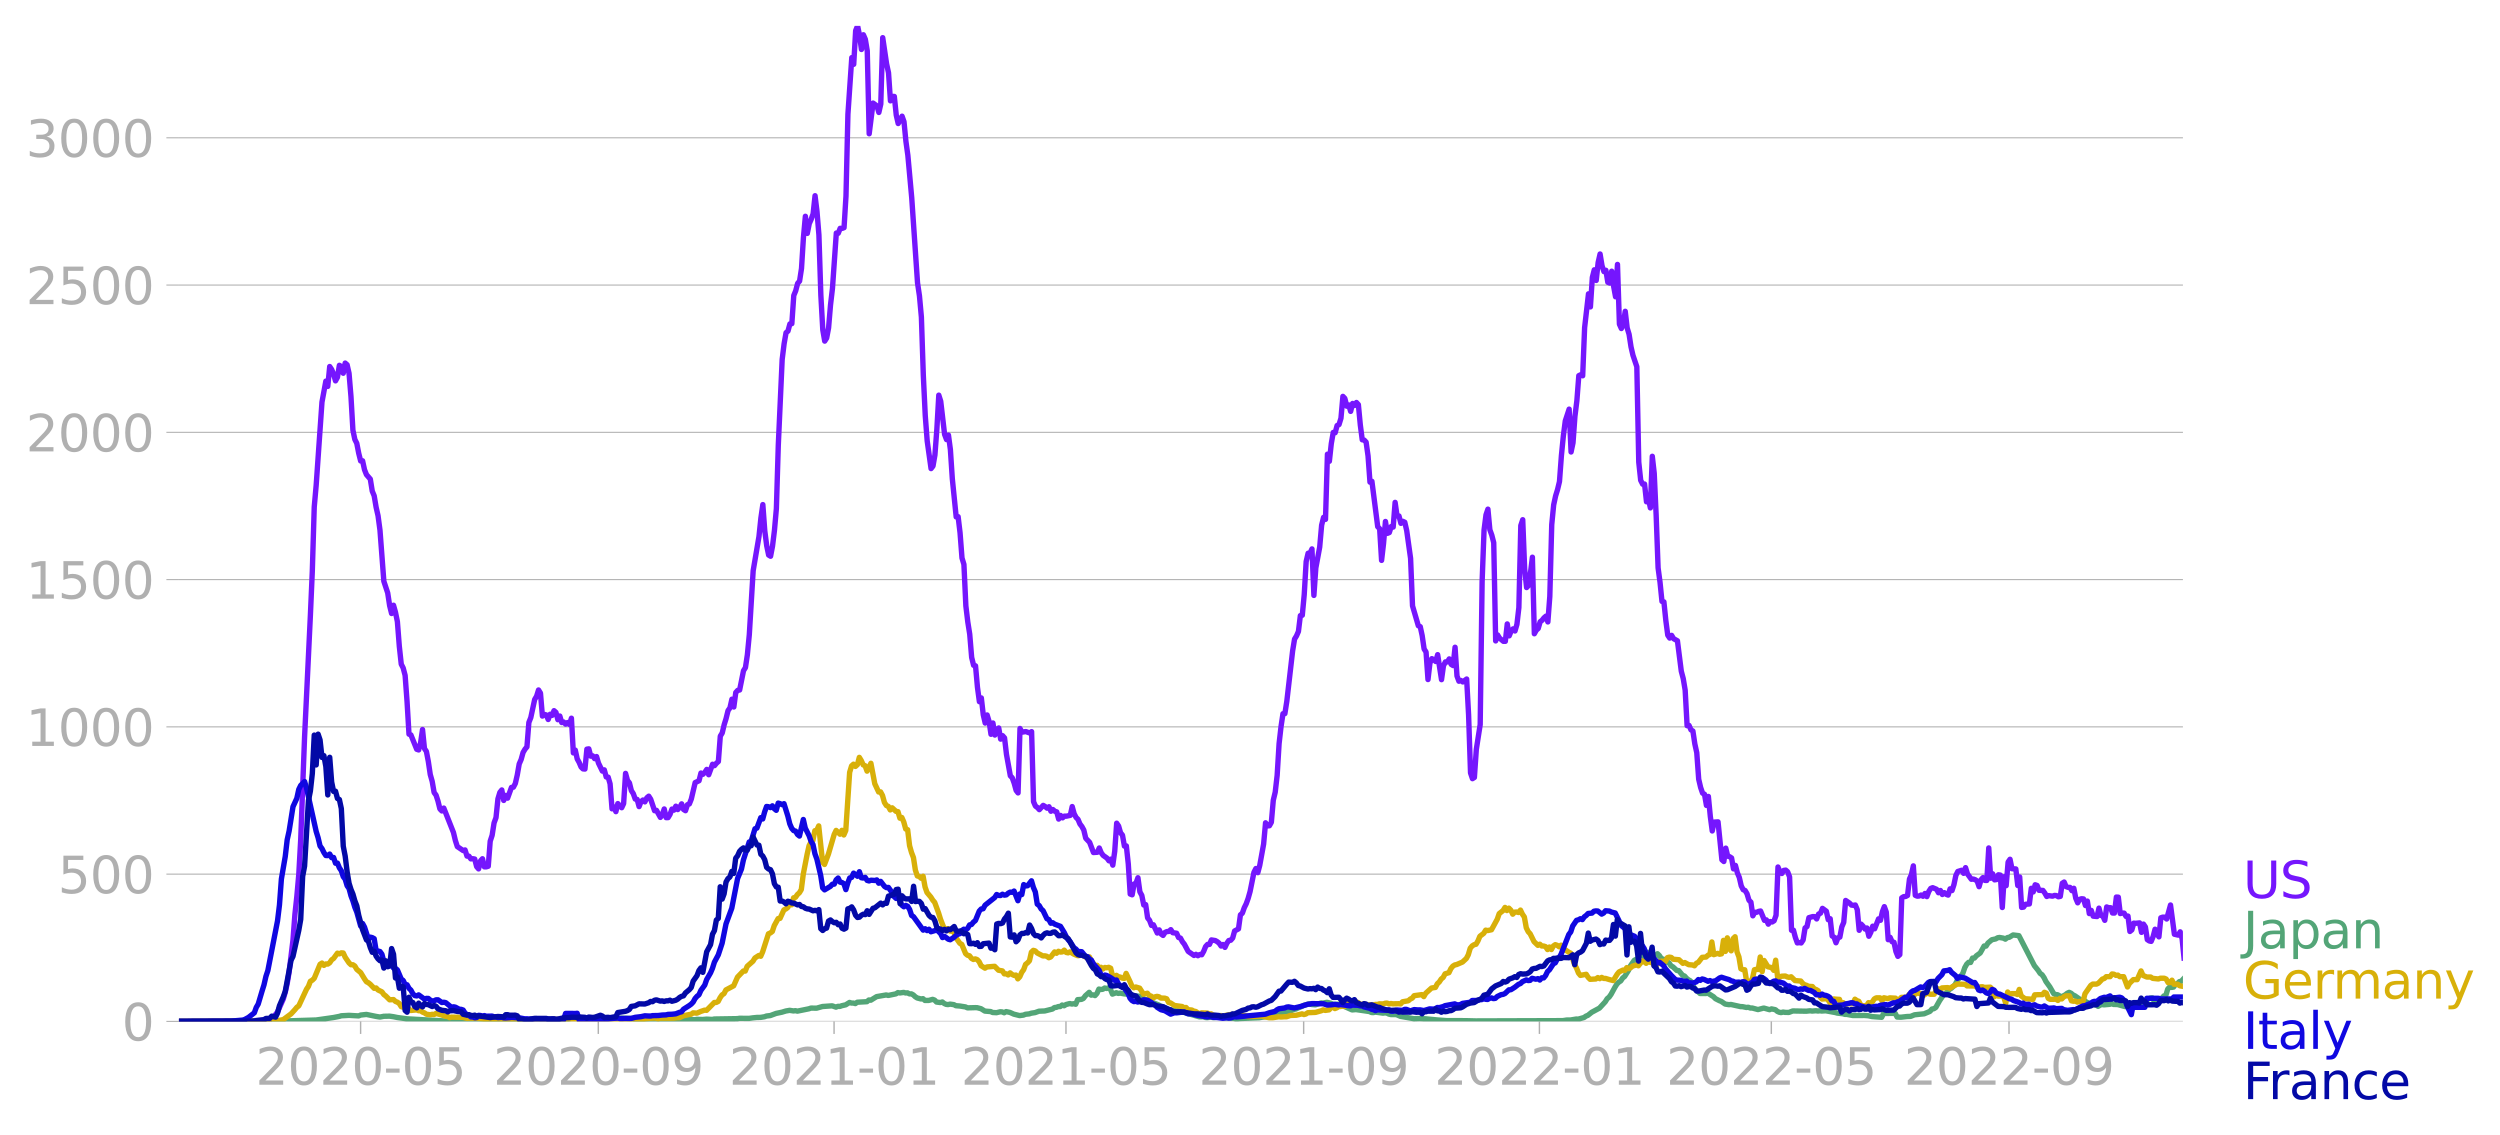 <svg xmlns="http://www.w3.org/2000/svg" xmlns:xlink="http://www.w3.org/1999/xlink" width="928.157" height="421.56" viewBox="0 0 696.117 316.17"><defs><style>*{stroke-linejoin:round;stroke-linecap:butt}</style></defs><g id="figure_1"><path id="patch_1" d="M0 316.17h696.117V0H0v316.17z" style="fill:none"/><g id="axes_1"><path id="patch_2" d="M49.83 284.4h558V7.2h-558v277.2z" style="fill:none"/><g id="matplotlib.axis_1"><g id="xtick_1"><g id="line2d_1"><defs><path id="mdbc98bc98e" d="M0 0v3.5" style="stroke:#b0b0b0;stroke-width:.4"/></defs><use xlink:href="#mdbc98bc98e" x="100.411" y="284.4" style="fill:#b0b0b0;stroke:#b0b0b0;stroke-width:.4"/></g><g id="text_1" style="fill:#b0b0b0" transform="matrix(.14 0 0 -.14 71.163 302.038)"><defs><path id="DejaVuSans-32" d="M1228 531h2203V0H469v531q359 372 979 998 621 627 780 809 303 340 423 576 121 236 121 464 0 372-261 606-261 235-680 235-297 0-627-103-329-103-704-313v638q381 153 712 231 332 78 607 78 725 0 1156-363 431-362 431-968 0-288-108-546-107-257-392-607-78-91-497-524-418-433-1181-1211z" transform="scale(.016)"/><path id="DejaVuSans-30" d="M2034 4250q-487 0-733-480-245-479-245-1442 0-959 245-1439 246-480 733-480 491 0 736 480 246 480 246 1439 0 963-246 1442-245 480-736 480zm0 500q785 0 1199-621 414-620 414-1801 0-1178-414-1799Q2819-91 2034-91q-784 0-1198 620-414 621-414 1799 0 1181 414 1801 414 621 1198 621z" transform="scale(.016)"/><path id="DejaVuSans-2d" d="M313 2009h1684v-512H313v512z" transform="scale(.016)"/><path id="DejaVuSans-35" d="M691 4666h2478v-532H1269V2991q137 47 274 70 138 23 276 23 781 0 1237-428 457-428 457-1159 0-753-469-1171Q2575-91 1722-91q-294 0-599 50Q819 9 494 109v635q281-153 581-228t634-75q541 0 856 284 316 284 316 772 0 487-316 771-315 285-856 285-253 0-505-56-251-56-513-175v2344z" transform="scale(.016)"/></defs><use xlink:href="#DejaVuSans-32"/><use xlink:href="#DejaVuSans-30" x="63.623"/><use xlink:href="#DejaVuSans-32" x="127.246"/><use xlink:href="#DejaVuSans-30" x="190.869"/><use xlink:href="#DejaVuSans-2d" x="254.492"/><use xlink:href="#DejaVuSans-30" x="290.576"/><use xlink:href="#DejaVuSans-35" x="354.199"/></g></g><g id="xtick_2"><use xlink:href="#mdbc98bc98e" id="line2d_2" x="166.596" y="284.4" style="fill:#b0b0b0;stroke:#b0b0b0;stroke-width:.4"/><g id="text_2" style="fill:#b0b0b0" transform="matrix(.14 0 0 -.14 137.348 302.038)"><defs><path id="DejaVuSans-39" d="M703 97v575q238-113 481-172 244-59 479-59 625 0 954 420 330 420 377 1277-181-269-460-413-278-144-615-144-700 0-1108 423-408 424-408 1159 0 718 425 1152 425 435 1131 435 810 0 1236-621 427-620 427-1801 0-1103-524-1761Q2575-91 1691-91q-238 0-482 47Q966 3 703 97zm1256 1978q425 0 673 290 249 291 249 798 0 503-249 795-248 292-673 292t-673-292q-248-292-248-795 0-507 248-798 248-290 673-290z" transform="scale(.016)"/></defs><use xlink:href="#DejaVuSans-32"/><use xlink:href="#DejaVuSans-30" x="63.623"/><use xlink:href="#DejaVuSans-32" x="127.246"/><use xlink:href="#DejaVuSans-30" x="190.869"/><use xlink:href="#DejaVuSans-2d" x="254.492"/><use xlink:href="#DejaVuSans-30" x="290.576"/><use xlink:href="#DejaVuSans-39" x="354.199"/></g></g><g id="xtick_3"><use xlink:href="#mdbc98bc98e" id="line2d_3" x="232.243" y="284.4" style="fill:#b0b0b0;stroke:#b0b0b0;stroke-width:.4"/><g id="text_3" style="fill:#b0b0b0" transform="matrix(.14 0 0 -.14 202.995 302.038)"><defs><path id="DejaVuSans-31" d="M794 531h1031v3560L703 3866v575l1116 225h631V531h1031V0H794v531z" transform="scale(.016)"/></defs><use xlink:href="#DejaVuSans-32"/><use xlink:href="#DejaVuSans-30" x="63.623"/><use xlink:href="#DejaVuSans-32" x="127.246"/><use xlink:href="#DejaVuSans-31" x="190.869"/><use xlink:href="#DejaVuSans-2d" x="254.492"/><use xlink:href="#DejaVuSans-30" x="290.576"/><use xlink:href="#DejaVuSans-31" x="354.199"/></g></g><g id="xtick_4"><use xlink:href="#mdbc98bc98e" id="line2d_4" x="296.814" y="284.4" style="fill:#b0b0b0;stroke:#b0b0b0;stroke-width:.4"/><g id="text_4" style="fill:#b0b0b0" transform="matrix(.14 0 0 -.14 267.566 302.038)"><use xlink:href="#DejaVuSans-32"/><use xlink:href="#DejaVuSans-30" x="63.623"/><use xlink:href="#DejaVuSans-32" x="127.246"/><use xlink:href="#DejaVuSans-31" x="190.869"/><use xlink:href="#DejaVuSans-2d" x="254.492"/><use xlink:href="#DejaVuSans-30" x="290.576"/><use xlink:href="#DejaVuSans-35" x="354.199"/></g></g><g id="xtick_5"><use xlink:href="#mdbc98bc98e" id="line2d_5" x="362.999" y="284.4" style="fill:#b0b0b0;stroke:#b0b0b0;stroke-width:.4"/><g id="text_5" style="fill:#b0b0b0" transform="matrix(.14 0 0 -.14 333.75 302.038)"><use xlink:href="#DejaVuSans-32"/><use xlink:href="#DejaVuSans-30" x="63.623"/><use xlink:href="#DejaVuSans-32" x="127.246"/><use xlink:href="#DejaVuSans-31" x="190.869"/><use xlink:href="#DejaVuSans-2d" x="254.492"/><use xlink:href="#DejaVuSans-30" x="290.576"/><use xlink:href="#DejaVuSans-39" x="354.199"/></g></g><g id="xtick_6"><use xlink:href="#mdbc98bc98e" id="line2d_6" x="428.646" y="284.4" style="fill:#b0b0b0;stroke:#b0b0b0;stroke-width:.4"/><g id="text_6" style="fill:#b0b0b0" transform="matrix(.14 0 0 -.14 399.398 302.038)"><use xlink:href="#DejaVuSans-32"/><use xlink:href="#DejaVuSans-30" x="63.623"/><use xlink:href="#DejaVuSans-32" x="127.246"/><use xlink:href="#DejaVuSans-32" x="190.869"/><use xlink:href="#DejaVuSans-2d" x="254.492"/><use xlink:href="#DejaVuSans-30" x="290.576"/><use xlink:href="#DejaVuSans-31" x="354.199"/></g></g><g id="xtick_7"><use xlink:href="#mdbc98bc98e" id="line2d_7" x="493.217" y="284.4" style="fill:#b0b0b0;stroke:#b0b0b0;stroke-width:.4"/><g id="text_7" style="fill:#b0b0b0" transform="matrix(.14 0 0 -.14 463.969 302.038)"><use xlink:href="#DejaVuSans-32"/><use xlink:href="#DejaVuSans-30" x="63.623"/><use xlink:href="#DejaVuSans-32" x="127.246"/><use xlink:href="#DejaVuSans-32" x="190.869"/><use xlink:href="#DejaVuSans-2d" x="254.492"/><use xlink:href="#DejaVuSans-30" x="290.576"/><use xlink:href="#DejaVuSans-35" x="354.199"/></g></g><g id="xtick_8"><use xlink:href="#mdbc98bc98e" id="line2d_8" x="559.402" y="284.4" style="fill:#b0b0b0;stroke:#b0b0b0;stroke-width:.4"/><g id="text_8" style="fill:#b0b0b0" transform="matrix(.14 0 0 -.14 530.154 302.038)"><use xlink:href="#DejaVuSans-32"/><use xlink:href="#DejaVuSans-30" x="63.623"/><use xlink:href="#DejaVuSans-32" x="127.246"/><use xlink:href="#DejaVuSans-32" x="190.869"/><use xlink:href="#DejaVuSans-2d" x="254.492"/><use xlink:href="#DejaVuSans-30" x="290.576"/><use xlink:href="#DejaVuSans-39" x="354.199"/></g></g></g><g id="matplotlib.axis_2"><g id="ytick_1"><path id="line2d_9" d="M49.83 284.4h558" clip-path="url(#p038738b870)" style="fill:none;stroke:#b0b0b0;stroke-width:.3;stroke-linecap:square"/><g id="line2d_10"><defs><path id="m6e5b802f93" d="M0 0h-3.5" style="stroke:#b0b0b0;stroke-width:.3"/></defs><use xlink:href="#m6e5b802f93" x="49.83" y="284.4" style="fill:#b0b0b0;stroke:#b0b0b0;stroke-width:.3"/></g><use xlink:href="#DejaVuSans-30" id="text_9" style="fill:#b0b0b0" transform="matrix(.14 0 0 -.14 33.922 289.719)"/></g><g id="ytick_2"><path id="line2d_11" d="M49.83 243.394h558" clip-path="url(#p038738b870)" style="fill:none;stroke:#b0b0b0;stroke-width:.3;stroke-linecap:square"/><use xlink:href="#m6e5b802f93" id="line2d_12" x="49.83" y="243.394" style="fill:#b0b0b0;stroke:#b0b0b0;stroke-width:.3"/><g id="text_10" style="fill:#b0b0b0" transform="matrix(.14 0 0 -.14 16.108 248.713)"><use xlink:href="#DejaVuSans-35"/><use xlink:href="#DejaVuSans-30" x="63.623"/><use xlink:href="#DejaVuSans-30" x="127.246"/></g></g><g id="ytick_3"><path id="line2d_13" d="M49.83 202.388h558" clip-path="url(#p038738b870)" style="fill:none;stroke:#b0b0b0;stroke-width:.3;stroke-linecap:square"/><use xlink:href="#m6e5b802f93" id="line2d_14" x="49.83" y="202.388" style="fill:#b0b0b0;stroke:#b0b0b0;stroke-width:.3"/><g id="text_11" style="fill:#b0b0b0" transform="matrix(.14 0 0 -.14 7.2 207.707)"><use xlink:href="#DejaVuSans-31"/><use xlink:href="#DejaVuSans-30" x="63.623"/><use xlink:href="#DejaVuSans-30" x="127.246"/><use xlink:href="#DejaVuSans-30" x="190.869"/></g></g><g id="ytick_4"><path id="line2d_15" d="M49.83 161.382h558" clip-path="url(#p038738b870)" style="fill:none;stroke:#b0b0b0;stroke-width:.3;stroke-linecap:square"/><use xlink:href="#m6e5b802f93" id="line2d_16" x="49.83" y="161.382" style="fill:#b0b0b0;stroke:#b0b0b0;stroke-width:.3"/><g id="text_12" style="fill:#b0b0b0" transform="matrix(.14 0 0 -.14 7.2 166.701)"><use xlink:href="#DejaVuSans-31"/><use xlink:href="#DejaVuSans-35" x="63.623"/><use xlink:href="#DejaVuSans-30" x="127.246"/><use xlink:href="#DejaVuSans-30" x="190.869"/></g></g><g id="ytick_5"><path id="line2d_17" d="M49.83 120.376h558" clip-path="url(#p038738b870)" style="fill:none;stroke:#b0b0b0;stroke-width:.3;stroke-linecap:square"/><use xlink:href="#m6e5b802f93" id="line2d_18" x="49.83" y="120.376" style="fill:#b0b0b0;stroke:#b0b0b0;stroke-width:.3"/><g id="text_13" style="fill:#b0b0b0" transform="matrix(.14 0 0 -.14 7.2 125.695)"><use xlink:href="#DejaVuSans-32"/><use xlink:href="#DejaVuSans-30" x="63.623"/><use xlink:href="#DejaVuSans-30" x="127.246"/><use xlink:href="#DejaVuSans-30" x="190.869"/></g></g><g id="ytick_6"><path id="line2d_19" d="M49.83 79.37h558" clip-path="url(#p038738b870)" style="fill:none;stroke:#b0b0b0;stroke-width:.3;stroke-linecap:square"/><use xlink:href="#m6e5b802f93" id="line2d_20" x="49.83" y="79.37" style="fill:#b0b0b0;stroke:#b0b0b0;stroke-width:.3"/><g id="text_14" style="fill:#b0b0b0" transform="matrix(.14 0 0 -.14 7.2 84.69)"><use xlink:href="#DejaVuSans-32"/><use xlink:href="#DejaVuSans-35" x="63.623"/><use xlink:href="#DejaVuSans-30" x="127.246"/><use xlink:href="#DejaVuSans-30" x="190.869"/></g></g><g id="ytick_7"><path id="line2d_21" d="M49.83 38.364h558" clip-path="url(#p038738b870)" style="fill:none;stroke:#b0b0b0;stroke-width:.3;stroke-linecap:square"/><use xlink:href="#m6e5b802f93" id="line2d_22" x="49.83" y="38.364" style="fill:#b0b0b0;stroke:#b0b0b0;stroke-width:.3"/><g id="text_15" style="fill:#b0b0b0" transform="matrix(.14 0 0 -.14 7.2 43.683)"><defs><path id="DejaVuSans-33" d="M2597 2516q453-97 707-404 255-306 255-756 0-690-475-1069Q2609-91 1734-91q-293 0-604 58T488 141v609q262-153 574-231 313-78 654-78 593 0 904 234t311 681q0 413-289 645-289 233-804 233h-544v519h569q465 0 712 186t247 536q0 359-255 551-254 193-729 193-260 0-557-57-297-56-653-174v562q360 100 674 150t592 50q719 0 1137-327 419-326 419-882 0-388-222-655t-631-370z" transform="scale(.016)"/></defs><use xlink:href="#DejaVuSans-33"/><use xlink:href="#DejaVuSans-30" x="63.623"/><use xlink:href="#DejaVuSans-30" x="127.246"/><use xlink:href="#DejaVuSans-30" x="190.869"/></g></g></g><path id="line2d_23" d="m49.83 284.4 18.833-.082 2.69-.152 1.077-.012 1.076-.117 1.614-.211 1.076-.668 1.077-1.37 1.614-3.633.538-1.874.538-2.414.538-3.198 1.076-8.916.538-7.147.539-5.002.538-6.093.538-9.794 1.076-28.54 1.614-33.754.538-12.372.538-17.89.538-6.034 1.615-23.163 1.076-5.834.538 1.464.538-5.53.538.809.538 1.288.538 1.887.538-.984.539-3.34.538.34.538 1.863.538-2.823.538.468.538 2.39.538 6.467.538 9.362.538 2.577.538 1.066.538 2.765.539 2.156.538-.047.538 2.484.538 1.37 1.076 1.242.538 3.351.538 1.3.538 3.187.538 2.367.538 4.03 1.077 14.212 1.076 3.257.538 3.538.538 2.18.538-2.297.538 1.921.538 2.637.538 6.877.538 4.967.539 1.067.538 2.062.538 7.287.538 9.08.538.21 1.614 3.996.538.187.538-1.956.538-3.726.539 5.296.538.796.538 2.8.538 3.632.538 1.91.538 3.105.538.726.538 1.664.538 2.19.538.551.538-.796 2.69 6.795.539 2.25.538 1.675 1.614 1.101.538-.164.539 1.71.538.024.538.75.538-.047.538.094.538 2.12.538.621.538-2.237.538-.586.538 2.25h.538l.539-.165.538-6.97.538-1.641.538-3.445.538-1.476.538-5.225.538-1.804.538-.68.538 2.917.538-1.394.538.762 1.077-2.988.538-.07.538-1.031.538-2.355.538-3.081.538-1.23.538-1.957.538-.914.538-.656.538-6.795.538-1.36 1.077-5.037.538-.914.538-1.734.538.867.538 6.397.538-.457.538.14.538 1.266.538-1.453.538.316.539-1.312.538.469.538 2.038.538-1.019.538 1.804.538-.14.538.597.538-.445.538.55.538-1.757.538 9.654.539-.773.538 2.449.538.972.538 1.277.538.527.538.047.538-5.541.538-.082.538 2.026.538-.082.538.774.539-.574.538 1.827 1.076 2.215.538-.34.538 1.98.538.047.538 1.863.538 6.959.538-.539.538 1.324.539-2.238 1.076 1.148.538-1.148.538-8.412.538 1.957.538.69.538 2.157.538.831.538 1.512.538.105.539 1.992.538-1.383.538-.445.538.516.538-1.125.538-.457.538.844 1.076 3.198.538-.094 1.077 1.957.538-.762.538-1.581.538 2.413.538-.011.538-.903.538-1.464.538.293.538-1.102.538.938.538-.61.539-.972.538 1.558.538.34.538-1.664.538-.222.538-1.36 1.076-4.58 1.076-.516.538-2.144.539.352.538-.54.538-.82.538 1.477 1.076-2.917.538.386.538-.668.538-.48.538-7.065.538-.89.539-2.296.538-1.734.538-2.191.538-.773.538-2.402.538 2.167.538-4.03.538-.598.538-.105 1.076-5.366.539-.867.538-3.585.538-5.589 1.076-17.808 1.614-9.501.538-5.167.538-3.738.538 7.276.539 4.17.538 2.602.538.328.538-2.789.538-4.381.538-6.08.538-17.75 1.076-23.784.538-4.358.538-3.093.539-.457.538-1.992.538-.082.538-7.838.538-1.312.538-2.062.538-.633.538-3.526.538-8.623.538-5.893.538 4.756.539-2.706.538-1.207.538-1.535.538-5.038.538 4.359.538 6.56.538 16.766.538 9.654.538 3.14.538-.843.538-2.847.539-6.386.538-4.592 1.076-15.419.538.059.538-1.37.538.023.538-.211.538-8.775.538-22.823 1.077-15.746.538 1.862.538-9.384.538-1.324.538 2.624.538 3.949.538-4.09.538 1.254.538 3.234.538 23.08 1.077-8.552 1.076.785.538 1.827.538-2.354.538-18.465 1.076 7.276.538 2.507.538 7.803.538-1.23.539.011.538 5.19.538 2.344.538-.89.538-1.149.538 1.523.538 5.495.538 3.878 1.076 11.798 1.615 23.701.538 3.644.538 5.893.538 16.262.538 11.177.538 7.041 1.076 7.71.538-.692.538-3.081.539-7.194.538-9.478.538 1.699 1.076 9.22.538 1.453.538-1.253.538 4.042.538 8.13 1.076 10.615.539-.07.538 4.499.538 7.006.538 1.78.538 11.553.538 4.475.538 3.41.538 6.467.538 2.19.538.153.538 5.975.539 4.007.538-1.043.538 4.687.538 2.308.538-2.25.538 1.781.538 3.597.538-3.14.538 3.35.538-1.557.538-.41.539 3.104.538-.96.538.62.538 4.581 1.076 5.964.538.574.538 1.511.538 1.992.538.691.538-17.937.539 1.031 1.076-.176 1.076.399.538-.375.538 19.507.538 1.23.538.387.538.597 1.077-1.183.538.316.538.457.538-.398.538 1.253.538-.48.538.48.538.176.538 2.004.538-1.008.538.668.539-.48.538.011 1.076-.222.538-2.45.538 1.993.538 1.03.538.54.538 1.288.538.703.538.984.539 2.285 1.076 1.137 1.076 2.835 1.076-.07.538-1.184.538 1.312.538.738 1.077.762.538.75.538-.457.538 1.664.538-3.878.538-7.803.538.785.538 1.874.538.668.538 3.046.538-.047.539 4.98.538 8.423.538.211.538-2.999.538-.246.538-1.511.538 3.925.538.995.538 2.672.538-.106.538 3.702.539.668.538 1.418.538-.176 1.076 2.296.538-.867.538 1.149.538.386.538-.832.538-.246.538-.035.539-.492.538.844 1.076.152.538 1.183.538.176.538 1.008.538.68 1.076 2.014 1.615 1.125.538-.316.538.386.538-.328.538.059.538-.95.538-1.335.538-.597h.538l.538-1.242 1.077.176.538.304.538.434.538.785.538-.422.538.797.538-1.16.538-.75.538-.082.538-.61.538-1.968 1.077-.585.538-3.902.538-.468.538-1.535.538-1.09.538-1.5.538-1.91 1.076-5.342.538-1.054.539 1.148.538-2.039 1.076-5.916.538-5.928.538.867.538-.047.538-.961.538-6.14.538-2.249.538-4.674.539-8.846.538-4.721.538-3.597.538-.035.538-3.457 1.614-14 .538-3.292.538-.88.538-1.241.539-4.417.538-.105.538-5.753.538-9.197.538-2.308.538-.012.538-1.195.538 12.946.538-7.638 1.076-5.811.539-6.105.538-2.179.538.563.538-18.148.538 1.968.538-4.92.538-3.106.538.082.538-2.003.538-.281.538-1.758.539-6.08.538.562.538 2.168.538-.352.538 1.793.538-2.203.538.563.538-.832.538.597.538 5.647.538 4.136.539.082.538.574.538 3.831.538 7.311.538-.234 1.614 12.63.538.574.538 8.81.538-4.628.539-6.198.538 3.304.538-.222.538-1.687.538.164.538-6.878.538 3.785h.538l.538 2.05.538-.562.538.257.539 2.344 1.076 7.72.538 13.216 1.614 5.53.538.258.538 2.507.538 3.714.538.843.539 7.663.538-4.57.538-1.241.538.316.538.469.538-1.898 1.076 6.959.538-3.855.538-1.09.538.012.539-.843.538 1.523.538.328.538-5.096.538 8.002.538 1.452.538-.21.538.41 1.076-.809.538 9.97.539 16.168.538 1.606.538-.34.538-7.827 1.076-6.9.538-39.846.538-14.317.538-4.23.538-1.581.538 5.729.539 1.5.538 2.108.538 27.345.538-1.663.538.878 1.076.903h.538l.538-4.84.538 3.317.538-1.301.539-.644.538.585.538-1.85.538-4.652.538-22.858.538-1.617.538 13.767.538 5.12.538-.586.538-3.445.538-4.417.539 21.312.538-.973.538-.492.538-1.863.538-.421.538-.68.538-.469.538 1.606.538-7.089.538-19.999.538-5.506.539-2.496.538-1.757.538-2.238.538-7.24.538-5.448.538-4.195 1.076-3.28.538 11.927.538-2.554.538-7.393.539-4.347.538-6.96.538-.257.538.293.538-13.403 1.076-9.408.538 3.632.538-8.213.538-2.109.538 2.953.539-5.003.538-2.355.538 3.269.538 1.628.538-.363.538 3.34.538.222.538-3.304.538 4.17.538 2.953.538-9.01.539 16.637.538 1.207.538-1.359.538-3.433.538 4.616.538 1.793.538 3.503.538 2.331 1.076 3.187.538 26.549.539 5.084.538 1.066.538-.035.538 4.944.538-.89.538 2.59.538-14.365.538 4.745.538 11.716.538 14.61.538 4.019.539 5.307.538.129.538 5.202.538 4.089.538.796.538-.75.538.914 1.076.598 1.076 8.47.539 2.05.538 3.223.538 9.888.538-.07.538 1.23.538.328.538 3.597.538 2.437.538 7.393.538 2.296.538 1.57.539.316.538 3.105.538-2.496.538 5.53.538 4.077.538-2.46 1.076-.07 1.076 10.556.538.48.539-3.714.538 2.226.538.153.538.351.538 3.035.538-.961.538 2.074.538 1.277.538 2.343.538 1.066.538.223.539.913.538 1.805.538.527.538 3.808.538-.985h.538l.538-.246.538-.105 1.076 2.6.538-.128.539 1.183.538-.714.538.105.538-.34.538-1.511.538-13.45.538 1.312.538.492.538-.855.538-.082.538.469.539 1.43.538 14.855.538-.024.538 2.04.538 1.499.538-.082.538.093.538-.82.538-3.362.538-.387.538-2.472 1.077-.304.538.023.538.633.538-1.36.538-.245.538-1.336 1.076.785.538 2.378.538-.281.539 4.804.538.34.538 1.546.538-1.37.538-.2.538-2.835.538-1.266.538-6.104 1.076.738.538.551.538.059.539-.082.538 1.3.538 5.74.538-1.71.538.563.538.796.538-.292.538 2.296.538-1.078.538-1.722.538.726 1.077-2.753.538.387.538-2.39.538-1.406.538 1.5.538 7.697.538-.657.538 1.219.538.164.538 2.577.539 1.336.538-.48.538-15.805.538-.34.538-.047.538-.28.538-4.582.538-1.218.538-2.437.538 8.19.538.245.539-.047.538-.27.538.34.538-.773.538.867.538-1.44.538-.832.538-.211 1.076.445.538.96.539-.62.538 1.113.538-.516.538.469.538.21.538-1.733.538.468.538-1.652.538-2.577.538-1.078 1.077-.34.538.855.538-1.581.538 1.757 1.076 1.476.538-.058.538.187.538.364.538 1.57.538-1.91.539-.61.538.774.538.011.538-9.044.538 8.435.538-1.242.538 1.687.538-.082.538-1.323.538.082.538 9.02.539-8.575.538 2.495.538-6.572.538-.774.538 2.625 1.076.07.538 4.604.538-2.366.538 8.47.538-.082.539-.785 1.076-.093.538-4.359.538 1.008.538-1.992.538.2.538 1.347 1.076.023.538.738.539.95.538-.235 1.076.152.538-.21.538.046.538.328.538-.105.538-3.644.538-.351.538 1.277.539.199.538.023.538.902.538-.656.538 2.777.538 1.265.538-.96.538-.176.538.059.538 1.827.538-1.23.539 3.48.538-.89.538 1.604 1.076.106.538-2.332.538 2.027.538.152.538 1.207.538-3.725.538.222.539-.012.538 1.477.538.011.538-4.452.538.035.538 4.558.538-.14.538.023.538.914.538-.094.538 4.288.539-.445.538-1.875.538.047 1.076-.117.538 2.636.538-2.296.538.785.538 3.538.538.363.538.117.539-1.324.538-2.05.538 1.289.538.832.538-5.308.538-.187.538.012.538.515 1.076-3.901 1.077 8.142 1.076.246.538-.914.538 1.922.538 5.377h0" clip-path="url(#p038738b870)" style="fill:none;stroke:#7516fd;stroke-width:1.5;stroke-linecap:square"/><path id="line2d_24" d="m49.83 284.4 23.138-.094 2.69-.14 2.69.07 2.153.012 7.533-.235 3.229-.457 1.614-.234 1.615-.316.538-.164 2.152-.117 2.69.152.539-.234 1.614-.176 2.69.55 1.076.176 1.077-.21 1.614-.036 1.076.153 1.076.222 2.69.363 10.224.574 2.69-.035.539-.175 2.152.035 1.077-.047.538.222 2.152.036 3.229.058 2.69-.023 9.147-.082 1.615-.059 1.076.035 3.767-.246 2.69-.082 2.152-.363 1.077-.105 1.076-.059 2.69.082 2.69-.187 2.153.093 1.076.106 1.614-.047.539.094 1.076-.024 2.152.094.538-.012 1.076.129 1.077.094.538.082h1.076l2.152-.047 2.69-.012 1.077.082 4.843.14 1.076-.14 1.614.012.538.023.538-.093 1.615.035 1.076-.094 1.614.082.538-.117 6.457-.106.538-.093 2.69.023 1.077-.152 1.076-.106 1.076-.023 1.076-.176.539-.199 1.076-.129 1.614-.597 1.614-.34 1.076-.328 1.077-.188 1.076.164.538-.07.538.129 3.229-.656.538-.188 1.614.012 1.614-.457 2.69-.187 1.077.363.538-.234.538.035.538-.2 1.076-.245 1.076-.668.539.176h.538l.538.14.538-.375 2.69-.152.538-.469.538.059 1.615-.996 2.69-.469.538.141 2.153-.445.538-.352.538.106 1.076-.153.538.153.538-.035.538.292.538-.011.538.304.539.504.538.34 1.076.281.538-.082.538.492 1.076-.012 1.076-.292.538.199.539.55 1.076.141.538-.164.538.433.538.235.538.058.538-.129 1.076.153.538.293 1.077.082 1.614.257.538.258 2.152-.058.538.011 1.077.281 1.076.668 1.614.13.538.257 1.076.059 1.077-.258.538.047.538.234.538-.328 1.076.234 1.076.48 1.614.399 1.077-.14.538-.223 1.076-.117.538-.188 1.076-.164 1.076-.387 1.615-.07 1.076-.27 1.076-.269.538-.41.538-.058.538-.211.538-.012.538-.422.539.2.538-.34 1.076-.282.538.153.538-.106.538.153.538-1.277 1.076-.082.538-.258.539-.738 1.076-.961.538.785.538-.094.538.211.538-.597.538-1.207.538.105.538-.047.538-.363.539.13.538-.177.538.434.538 1.312 1.076-.387.538.2.538-.094 1.076.21 1.615.165.538.105.538.317 1.614.07.538.199.538.469.538.27 1.077.315.538.176.538.375 1.614.644.538.317.538.14 1.614.809.539.058.538.2.538-.012.538.117.538-.035 5.919 1.71 1.076-.023.538.187.538.047 1.076-.129.538.118 2.153-.164h.538l.538.187 2.69.21.539.13 1.076-.106 5.38-.222 2.691-.469.538-.012.538-.175.538-.328 3.229-.703.538.058 1.076-.457.538-.246.538-.093.538-.293 1.077-.422.538-.305 1.614-.445.538.21 1.076.095 1.615-.528.538.047 1.076-.222 1.076.257.538.293.538.047 1.076-.082.538.305.539.094 2.69 1.206 1.076-.093 3.767.55.538.258.538.035.538-.14 2.152.292.539-.082.538.07.538.27.538.129h1.076l.538.035 1.076.469 1.615.281 2.152.375 1.614-.059 1.614.082 3.229.317 2.69.199 1.615-.012 3.766.024 2.69.07 24.215-.082 1.076-.164 1.076-.012 1.615-.27.538.024 1.614-.445.538-.387.538-.222 1.076-.856 2.153-1.16 1.614-1.757.538-.867.538-.445.538-.762 1.076-1.98.538-.867.539-.55.538-.34.538-.808.538-.422 1.076-1.699.538-1.254 1.076-1.558 1.076-.539.539-1.007.538-.188.538.762.538-.797.538-.445.538.176.538-.293.538.984.538.129.538-.61.538.516.539.843.538.141.538.914.538-.129.538.258.538.82.538.293 1.076.996.538.047 1.077 1.3.538.2.538.62.538.434.538.28.538.68.538 1.371 1.614 1.488 1.615.012.538-.13 1.614 1.02.538.54 1.076.55.538.21 1.077.739 1.076.175.538-.058 2.69.597.538.012 1.077.223.538-.059.538.211h.538l1.614.434 1.614-.422 1.615.457.538-.223 1.076.223.538.468.538.246.538.094.538-.152.538.093 1.077.012 1.076-.41 3.766.07 1.077-.117.538.082 1.076-.093.538.082.538-.07.538.07 1.076-.07 2.69.491.539.153 1.614.187.538.176h.538l1.615.304h1.076l1.076.012 1.076-.023 1.076.082 1.076.234 2.69.2.539-1.067 3.228-.035.539 1.031 1.076.047 1.614-.188 1.076-.046 1.076-.434 1.615-.176 1.076-.105 1.614-.68.538-.644.538-.094.538-.34 1.077-1.91 1.076-1.593.538-.304 1.076-1.207.538-.328 1.076-1.02.538-1.077.538-.598 1.077-1.476.538-1.582.538-.96.538-.528.538.047.538-1.218.538-.012.538-.632 1.076-.785 1.077-1.934.538.024.538-.855 1.076-.914 1.076-.235.538-.316.538-.082 1.077.188.538.28.538-.433.538-.082 1.076-.656 1.614.2 4.305 8.341 1.076 1.347.538.82.538.375.538.797.539 1.09 1.076 1.488 1.076 1.874.538.27.538.035 1.076.609 1.076-.574.539-.434.538-.257.538.246.538.468.538.258 1.614 1.125.538.164.538.035.538.445 1.077.387 1.614.422.538.351.538-.34.538-.164.538.082 1.615-.14.538-.176.538.21 1.076.013 1.614.445.538.14.538-.164 1.615-.105.538-.164.538-.047 1.614-.75 1.076-.62 1.076-.516.539-.07.538.937.538-.164.538-.469 1.076-.2.538-.643.538-.106.538-1.804.538-.574.538.117.539-.094.538-.738.538-.234.538-.54.538-.105.538-.585h0" clip-path="url(#p038738b870)" style="fill:none;stroke:#53a577;stroke-width:1.5;stroke-linecap:square"/><path id="line2d_25" d="m49.83 284.4 24.752-.094 1.076-.023 1.615-.059 1.614-.328 2.152-1.581 1.076-1.172.539-.656.538-.41 2.152-4.628.538-.808.538-1.406.538-.305.538-.527 1.615-3.89.538-.351.538.644.538-.398.538.035.538-.363.538-.809.538-.386 1.076-1.477.539.188.538-.281.538.047.538 1.171 1.076 1.582.538.515h.538l.538.363.538.926 1.077.89 1.076 1.77.538.785.538.28.538.434 1.076 1.125.538-.105.538.562 1.077.515.538.75.538.399 1.076 1.077 1.076-.07.538.516.538.21.538.375.538.867.539.176 1.076.152 1.076.739 1.614-.164.538.234.538-.012.538.398.539.211.538.375 1.076.153.538-.13.538.06.538-.305 1.614.457 1.077.363.538.023.538.328.538-.14 3.228.07 1.077.281.538-.058 1.076.011 1.614.047 3.767.234h1.076l2.152.082 1.076.165 3.767.082 1.614-.13 3.767.13 1.614-.2 1.614-.082.539-.093 2.152.222.538-.07 1.076.082 6.457.082.538.07 2.69-.164 5.382.14 5.38-.198 1.077-.282 2.69-.164 1.076.164.539-.117h1.614l2.152-.023 1.076-.117.538-.012 1.077-.516 1.614-.351.538-.07.538-.399 1.076.082 1.076-.48 1.077-.363.538.058 2.152-2.19h.538l.538-.293.538-1.043.538-.773.539-.34.538-1.043 2.152-1.148 1.076-2.425 1.614-1.687.539.011.538-1.323 1.614-1.43.538-.89 1.076-.692.538.211.538-1.23 1.615-5.026.538-.234.538-.41.538-1.629 1.076-1.956.538-.07 1.076-2.356.538-.257.539-.41.538-1.207.538.457.538-1.945.538-.152.538-.774.538-.48.538-.902.538-4.241 1.076-5.542.539-2.413.538-1.031.538-.446.538-2.706.538-.117.538-1.219 1.076 10.111.538.621 1.076-2.847 1.615-5.506.538-1.125 1.076 1.054.538-1.078.538 1.29.538-1.243 1.076-16.191.539-1.793.538-.48.538.62.538-.48.538-2.038.538.879.538 1.206.538.235.538 1.511 1.076-2.18 1.077 5.683 1.076 2.308.538-.035.538 1.008.538 1.944.538.844.538.234.538.996.538-.586 1.077.985.538.082.538 1.816.538-.188.538 1.23.538 1.969.538.199.538 4.452.538 1.898.538 1.406.539 3.503.538 1.617.538.152.538.492.538-.55.538 2.963.538 1.547 1.076 1.277.538.855.538.633 1.077 2.94.538 1.746 1.076 2.754.538-.141.538.023.538.668.538.047.538.305.538 1.523 1.077 1.523.538.304 1.076 2.59.538.445.538.14.538.715.538.305.538-.153.538.2.539.597.538 1.101 1.076.68.538-.34 2.152-.175 1.076 1.09 1.077.187.538.82.538-.012.538.316.538-.574.538.434.538.257.538-.082.538 1.055.538-.574.539-1.23.538-.75.538-1.476.538-.422.538-.574.538-2.39.538-.516.538.152.538.575 1.615.831.538-.035.538.13.538.397.538-.21 1.076-1.406.538.375.538-.551.538.223.538-.06.539-.48.538.633.538.117.538-.28 1.076.655 1.076.422.538-.07.538-.2 1.615.926.538-.328.538 1.101 1.076 1.371.538-.117.538.726.538-.187.538.48.538-.421.539.082.538-.13.538.247.538 2.202.538.164.538-.375.538.399.538.082.538.304.538.082.538-1.405 1.077 2.272.538 1.242.538.48.538-.21 1.076.316 1.076 1.687 1.076-.27.539.657.538.14.538.551.538-.351.538-.13.538.13.538.351 1.076.023.538.188.538 1.008.539.14 1.076.703 2.152.293.538.351.538-.082.538.61 1.076.093.539.305.538.094.538.375.538.234.538-.223 1.614.059.538.234.538-.011.538.363.539.152 1.076.047.538-.094.538.106 2.152-.387 1.615-.094.538.246 2.152.188.538.222 1.614-.035 2.153-.082 2.152.445 1.076-.011 1.615-.258.538.07 1.076-.07h.538l1.076-.363 1.614-.059 1.615-.386.538.187.538-.14.538-.364 2.152-.094 1.615-.456.538-.246.538.152 1.076-.152.538-.563.538-.21.538.41.538-.212.538-.351.538-.012.539-.152.538.14 1.076-1.077 1.076.129.538.035.538-.235.538.047.538.563 1.077-.141.538.223 2.152.046.538-.152.538.012.538-.176 1.076.024.539-.188.538-.047.538.246.538-.117.538.082 1.614-.035.538.059.538-.598 1.615-.281.538-.469.538-.258.538-.69 2.152-.294.538.551.538-.937 1.615-1.453 1.076-.164.538-1.031.538-.492.538-.82.538-.434.538-1.007 1.077-.328.538-1.125.538-.68.538-.34.538-.117 1.614-.69 1.076-.997.538-1.019.539-1.828.538-.644.538-.34.538-.129.538-.925.538-1.3 1.076-.82.538-.88.538.118 1.077-.223 1.614-2.952.538-1.547 1.076-.855.538-.867.538.867.538-.668.538.55.539 1.125.538-.562.538-.035.538.129.538-.668.538 1.136.538.785.538 3.011.538 1.078.538.586 1.077 2.18 1.076 1.042.538-.316.538.492.538.011.538.188.538.797.538-.703.538.69.538-.983.539-.364.538.188.538.398.538-.445.538 1.488.538-.258 1.076.738.538.258 1.076 3.21.539.961.538 1.36.538.655 1.614-.304.538.855.538.539 1.614-.094.539-.387.538.305.538-.351.538.28h.538l1.076.329 1.076.27 1.076-1.758.539-.656 1.076-.504.538.082.538-.773.538.293.538-.27.538-.445 1.076-.316.538.234 1.077-1.347.538.21.538.446.538-.469.538.187.538-.023.538.832.538-.024.538-.28.538-.762.539-.059 1.076.07.538-1.042.538-.153.538.094.538.492 1.614.14 1.077 1.008.538-.222 1.076.597 1.076.082.538.223.538-.703.538-.258 1.076-1.394 1.077-.082.538-.504.538-.222.538-3.468.538 3.526 1.076-.351.538.234.538-.105.538-3.75.539 3.07.538-3.772.538 2.999.538.609.538-3.386.538-.527.538 4.194.538 1.43.538 3.28.538.27.538.023.539 3.304.538.152.538-.164.538-.902.538-2.402.538-.129.538.059.538-3.48.538 4.077.538-3.104 1.077 1.757 1.076.234.538.75.538-2.823.538 4.756h.538l.538-.293 1.076-.058.538.258.539.117.538-.164 1.076 1.054 1.614.13.538.667.538.375.538.152.538.281 1.077.059.538.656.538.187.538.34.538 1.746.538.55 1.076-.093.538.27.538.784.539.059.538-1.043 1.076.094.538.023.538 1.57.538-.632.538.48.538-.176 1.615-.058.538-1.23.538.386.538.2.538 1.018.538.223 1.076.012.538-.879.538.094.538-.293.538-.832.539-.305h1.076l.538.809.538-.832 1.076.246.538-.223 1.614.094.539.621.538-.293.538-.55 1.614-.07.538-.739.538.211.538-.433.538.187.538-.351 1.077.093.538.738 1.076-.75.538.024.538.21h1.076l.538-.995.538-.527.539.234.538-.468 1.614-.094.538.187 1.614-.89.538-.281 2.153.058.538.457 1.614.024h.538l1.076.597.538-.363.539-.024.538.188 1.614-.07.538.527.538 2.156.538-.434.538.234h1.076l.539.317.538 1.722.538-3.175.538.68.538-.223h1.076l.538.234.538-1.406.538 1.805 1.077.785 1.614.105.538.129.538-1.324 1.076-.047h1.076l.538-.656.539.223.538 1.452.538.282 1.614-.024.538.328.538-.562.538.14.538-.55.538-.305h1.077l.538 1.383.538.117.538-.035.538.27.538-.153h1.076l.538-2.168 1.615-2.32.538-.363h1.076l.538-.28 1.076-1.126.538-.152.538-.515h1.077l.538-.75.538.07.538.316.538-.07.538.434h1.076l1.076 2.87.538-.996 1.077-1.043h1.076l1.076-2.425.538 1.242 1.076.457h1.076l.539.363 1.614.176.538-.21h1.076l.538.233.538.985.538-.012.538-.656.539 1.125h1.076l.538.433 1.076.187h0" clip-path="url(#p038738b870)" style="fill:none;stroke:#d8b009;stroke-width:1.5;stroke-linecap:square"/><path id="line2d_26" d="m49.83 284.4 14.528-.082 3.229-.281.538-.164 1.076-.586 1.615-1.277.538-1.5.538-.925 1.076-3.62.538-1.734.538-2.355.538-1.629 2.69-13.836.539-4.417.538-7.24 1.076-6.269.538-4.663.538-2.437 1.076-6.76 1.077-2.355.538-2.472.538-1.101 1.076-1.078.538 1.792 2.69 12.103.539 1.757.538 2.297.538.726.538 1.102.538.82.538.023.538-.422.538.996.538-.058.538 1.605.538-.024.539 1.312.538.797.538 1.652.538.715.538 1.816.538.785.538 2.027.538 1.417.538 1.781.538 1.336 1.077 3.866.538-.691.538 1.007 1.076 3.328.538-.54.538.13.538.304.538 3.28 1.076.293.539.75.538 2.039.538.14.538.012.538.48.538.235.538.937.538.117.538.399 1.076 2.554.539.398.538 1.113.538.082.538.984.538.516.538 1.007.538.504.538.094.538-.293 1.615 1.183.538-.21.538.023.538.457.538.257.538-.058.538-.281h.538l1.076.75.538-.07.539.105 1.614 1.312.538-.152.538.105 1.076.574.538.035.538.188.538.867.539.375.538.199.538.48.538.024.538.199.538-.059.538-.61.538.048.538.176.538-.153.538.176 1.615-.035.538.21.538.036.538.164 1.076-.082.538.152.538.024 1.077-.082.538-.082 1.076.07 1.076.07 1.614.293.538-.023 1.615.175.538.082 2.152-.164.538.07 1.076-.081.538.07.538-.094 1.615.152h1.614l.538-1.698 1.614-.012 1.077.035.538-.07.538 1.816 2.69-.082 4.305-.012.538-.176 3.229-.21.538.117 3.228-.024 1.076-.304 1.615-.188 1.076-.234 1.076.058.538.012.538-.117 1.614-.035 1.077-.13 1.076-.046.538-.14 1.076-.036 1.076-.117 1.076-.422.539-.14.538-.715 1.614-1.03.538-.4.538-.562.538-.984.538-.62.538-.422.538-1.219 1.077-1.488.538-1.546 1.076-1.863.538-1.266.538-1.71 1.076-2.015 1.076-3.269 1.077-5.366 1.614-4.382 1.614-8.271 1.076-2.613.538-2.519 1.615-5.026.538-.2 1.076-3.479.538-.187 1.076-2.906.538.363.538-1.98.539-1.5.538.071.538.246.538-.492.538.797.538.445.538-2.003.538.152.538.281.538-.27 1.077 3.457.538 2.167.538 1.242.538.621.538.152.538.938.538.433 1.076-4.604.538 2.39 1.077 2.144.538 1.546.538.89.538 2.555.538 1.488 1.076 4.604.538 3.421.538.55 1.615-.972.538-.585.538-.036.538-1.206.538-.492.538 1.136.538.117.538.317.538 1.652.538-1.852.538-1.394.539-.164.538-1.171 1.076.867.538-1.266.538 1.676.538.093.538-.187.538.832.538.152.538-.2 1.077.071.538-.152.538.914.538-.504 1.076 1.394.538.34.538-.059 1.076 1.512.539 1.066.538.492.538-.106.538.832.538 1.172.538.422.538-.387.538.258.538.902.538 1.64.538.352 2.69 3.737.539-.387.538.516.538-.375.538.703 1.076-.316.539-.235 1.076 1.055.538 1.113.538-.34 1.076.797.538.152 1.076-.703.538-.515.539-.317.538-.176.538-.843.538-.387.538.176.538-.398.538-.973.538-.117.538-.668.538-.421 1.077-2.637.538-.585.538-.07.538-.985 2.69-2.144.538-.832.538.246.539.036.538-.364.538.258.538-.082.538-.48.538-.281.538.046.538-.34 1.076 2.684.538-1.875.539.164.538-2.777.538.375.538-.058 1.076-1.371.538 1.851.538 1.254.538 3.386.538.398.538.937.539.492 1.076 2.238.538.234.538 1.02.538-.141.538.398 1.614.61 1.077 1.769.538 1.124.538.856.538.527 1.076 1.699.538.351.538.656 1.076.082 1.077 1.313.538.058.538.668.538.293.538 1.03 1.076 1.22.538.585.538 1.324.538.433.538-.421.539.129 1.076.597 1.076.738.538-.082.538 1.078.538.492 1.076.656 1.077 1.547.538 1.312.538.62.538.305.538-.082.538.2 1.076-.282.538-.34 1.076.106 1.077.633.538.457.538.293.538.597 1.076.68 1.076.28 1.076.634.539.316 1.076-.387.538.035 2.152-.27 1.076.54 1.076-.012 1.077.328 3.228.563.538-.106.538.047.538.164 1.077.035 1.614.211 1.076-.14.538.093.538-.047 1.076-.34.539.07 8.07-.772 1.077-.387 1.614-.387.538-.445.539-.293 1.614-.222.538-.235.538-.07 1.614.305 1.615-.375 2.152-.668.538-.024.538-.14 3.229.035 1.076.363 1.076-.058 1.076-.141 1.076.164.538-.094 2.69.352.539-.211 1.614.058.538.141h.538l.539.293 1.614.398.538.282.538.117.538.257.538-.246 1.614.118 1.077.035.538-.14.538.374.538.035.538-.117.538-.246 1.614.129.538-.293h.539l1.076.422 1.076-.363 1.076.093.538-.023 1.076.199 1.615-.469 1.076.07.538-.14.538-.316.538.035 1.076-.293.538-.258 2.69-.492.539.234.538.047.538-.117.538-.304 2.153-.317.538-.48 1.614-.024.538-.21.538-.012.538-.27.538.176.538.047.538-.316.539-.118.538.2.538-.082.538-.516 1.076-.515.538-.07.538-.247 1.076-1.019.538-.023 1.077-.68 1.076-.843.538-.2.538-.527 1.076-.492.538.188.538-.06.538-.573 1.077.258.538-.164.538.386.538-.609.538.023.538-.667.538-1.113.538-.493 1.076-1.651.539-.282.538-1.019.538-.41.538-.96 2.152-5.507.538-.703.538-1.64 1.077-1.594.538-.152.538-.293.538.246.538-.761.538-.399.538-.55 1.076-.106.538-.515.538-.094.539.035 1.076.855.538-.293.538-.644 1.076.094.538.27 1.076.269 1.077 2.202.538 1.242 1.614 1.289.538 1.242.538.058 1.076.434.538.586 1.077 1.71.538.305.538.832.538 1.417.538.492 1.076-.105.538 1.043.538.445.538.75.538-.2 1.077.89.538.903 1.614 1.828 1.076 1.101.538.223 1.076.058.539.223.538.094.538-.106.538.562.538-.082.538.118 1.076-.387.538-.633.538.223.538-.387.539.13 1.076.515.538-.2.538.27 1.076-.223 1.076-.773.538-.2 1.077.352 1.076.317.538.328.538.117.538.293 1.076-.059.538.13.538-.247.538.059 1.077.914.538-.586.538-.2.538-.808.538-.117.538.07 1.076-.386.538.222.538.41.539.809.538.152 1.076-.668.538-.082.538.399.538-.082 1.076.292 1.076.856.539-.059.538.434 1.076.21.538.258.538.117.538-.21.538.117.538-.246 1.076.562h.539l1.076.586.538.62.538-.01.538.163.538-.34.538.293.538.082.538.211.538.34.539.914.538.175.538.914.538.223 1.076-.094.538-.047.538-.246 1.076-.199.538-.152.538.012.539.34.538-.036.538.375 1.076.363 1.076.27.538-.211.538.129 1.076-.153.539-.117.538.059.538-.305 1.614-.246.538.188 1.614-.668.538.047.539-.293.538-.14 1.614-1.149.538.152 1.076-1.534.538-.399.538-.129 1.615-.96.538.175.538-.222 1.076-1.207.538-.246 1.076-.035.538.094.538-.903 1.077-1.077.538-1.043 1.076-.129.538-.2.538.739 1.076.867.538.808.538-.433 1.615.351 2.152 1.277.538-.047.538.832.538 1.254.538.2.539-.2.538.328.538.48.538.176.538-.387.538-.75.538.188.538.738.538.293.538.094 2.69 1.3.539.094.538.375 1.076.363.538.211.538.387.538-.246.539.374 1.076-.035.538.422 1.076-.293.538.34 1.076.281.538.024.538-.317 1.077.656 1.076-.058.538-.059.538.223 1.614-.082.538.351 1.077.188 1.614-.211.538.058 1.614-.843.538-.246.538-.047 1.615-.656.538-.422.538-.152.538.105 1.076-.878 1.076-.352.538.082 1.077-.457.538.633 2.152-.27.538.188 1.076 1.066.538 1.406 1.077 2.19.538-2.928.538.89h2.69l.538-2.507h3.229l.538.187h3.228l.539-.55h2.69" clip-path="url(#p038738b870)" style="fill:none;stroke:#1007e1;stroke-width:1.5;stroke-linecap:square"/><path id="line2d_27" d="m49.83 284.4 20.447-.082 3.229-.398.538-.34 1.076-.024.538-.609 1.077.27.538-1.113.538-2.062 1.076-2.496.538-1.5 1.614-8.67.538-1.077 1.615-7.24.538-3.059.538-11.973.538-2.87 1.076-18.242.538-2.637.538-4.873.538-10.72.538 8.306.539-8.564.538 1.605.538 4.874.538-.492.538 3.046.538 7.885.538-10.474.538 6.877.538 2.624.538-.058.538 2.015.539.304.538 2.52.538 10.473.538 2.777.538 4.358.538 3.187.538 1.71.538 1.29.538 1.886.538 1.382.538 2.66 1.077 4.03 1.076 2.8.538.398.538 1.77.538 1.288.538-.293.538 1.371.538.762.538.504.539-.176.538 2.226.538-2.015.538 1.64.538-.21.538-4.84.538 1.57.538 6.62.538-.305.538 3.152.538-.54.539.141.538 6.597.538.468.538-4.147.538 1.289.538.175.538 1.137.538.34.538-1.301.538.668.538.363.539-.937.538.257.538.07 1.076.516.538-.27.538.212.538.703 1.076.41 1.077.117.538.316.538-.304 1.076-.059 1.076.234 1.076.094.538.703 1.077.246.538-.14.538.199.538.07.538-.129.538.281.538-.07 3.229.469 1.076-.176 1.076-.13 1.076.071.538.106.538-.668.538-.012.538.152 1.615-.011.538.175.538.961 1.614.14 1.076.071.538-.305 1.077-.152 3.228.012.538.14 1.615-.035.538.176 2.152-.445 1.614-.07.538-.106 1.615.024.538-.094 1.614.094.538.21.538-.28 1.076.105.538-.035 1.615-.575.538.211.538.446 1.076-.082.538.093 1.076-.199.538-.023.539-1.195 2.152-.352.538-.187.538-.328.538-.844 1.076-.152 1.077-.563 1.614.047 1.076-.351.538-.363.538.07.538-.398.538-.106 1.077.34.538-.059.538.153.538-.164h.538l.538-.188.538.305 1.076-.281.538-.305.538-.48.539-.305.538-.14.538-.809 1.076-.902.538-.598.538-1.792 1.076-1.535.538-1.418.538-.738.539 1.242 1.076-5.717 1.076-1.992.538-2.894.538-1.007.538-2.953.538-.457.538-8.798.538 3.432.539-1.452.538-3.304.538-.95.538-.456.538-1.547.538.563.538-4.242.538-.68.538-1.218.538-.585.538-.387.539.574.538.059.538-1.207.538-.023.538-2.437 1.076 2.226.538.058.538 2.52.538.503.538 1.008.539 2.132.538.468.538.188.538 1.148.538 2.742.538.902.538.082.538 3.854h.538l.538.281.538.493.539-.715.538.164.538.328.538.023 1.076.504.538-.117.538.55.538.083.538.41.538.187.539.047 1.076.48.538-.128.538.152.538-.352.538 5.308.538.503.538-.492.538-.164.538-1.956.539-.317.538.47.538.304.538-.117.538.667.538-.199.538 1.184.538.257.538-.293.538-5.366.538-.14.539-.41.538.855.538 1.476.538.621.538-.093.538-.528.538-.293.538.118.538-1.078.538 1.007 1.077-1.687.538-.152 1.614-1.289.538.492.538-.468.538.035.538-2.015.538-.13.538-.269.539-.117.538-1.312.538-.094.538 4.03.538-2.19.538.585.538.282 1.076-.024.538.726.538-4.217.539 4.253.538-.094.538.047.538.562.538 1.605.538-.164 1.076 1.898.538.492.538.094.538.914.539 1.828.538.374.538.118.538.386.538-.328.538.434.538-.48.538.152 1.076-.89.538 1.17.539.177.538-.094.538.176.538.585.538-.105.538.328.538 2.53.538.012.538-.129.538.317.538-.469.539 1.055.538-.036.538-.726 1.614-.176.538 1.418.538-.059.538.492.538-7.17.538-.176.539.094.538-.199.538-1.101.538-.668.538-.96.538 6.619.538.058.538-.632.538 1.91.538-.528.538-1.382.539-.41.538.011.538-.246.538.106.538-2.203.538.95.538 1.452.538.55h.538l.538.211.538.422.539-.726.538-.504.538-.187.538.152.538-.012.538-.328.538-.058 1.076 1.054.538-.023.538-.27.539.469 1.076.656 2.152 3.925.538.48.538.187.538-.011.538.222.539.07.538.704 1.076 1.944.538.75.538.399.538 1.124.538.27.538.504.538-.024.538.586.539.27.538.117.538 1.57.538.082 1.614-.176 1.076.562.538-.75.538 1.02.539.574.538.843.538.434 1.076.27 1.076 1.417.538.363.538.024 1.076.433.539.187 1.076-.046 1.076.386 1.614.223 1.614.738.539.14.538.41.538.118 1.614-.012 3.767.598 1.076.011 2.152.223.538-.223.538.258.538.105 1.077-.011 1.076.093.538.247.538-.188.538.047 1.076-.246.538-.012.538-.304.538.046 2.153-1.019 1.076-.27.538-.363.538-.058.538-.281.538-.035.538.14.539-.152 1.076-.55.538-.165 1.614-.89.538-.153 1.076-1.054 1.077-1.511.538-.036 1.614-1.91.538-.585 1.076.059.538-.282.538.446.538.726.539.14 1.076.575 1.076.257.538-.105.538.047.538-.129.538.363.538-.715.538.364.539.047.538.433.538.234.538.48.538-1.077.538 1.757.538.633 1.614-.024.538.61.539.855.538-.75.538-.469.538.258.538.399.538.105.538-.351.538.808 1.614.691.539-.386.538.093.538.434 1.076-.2 1.614.657.538.058.538.27 1.077.34 1.076.257 1.614-.093 1.076.538.538-.093.538.093h1.615l.538.024.538-.14 1.076.152 1.076-.036.538.47.538-.587.538.024.539-.176 1.614.023.538-.597.538.492.538.059.538.328.538-.258.538.105.538-.07.539-.2.538-.023.538-.269.538-.398 1.614-.118.538-.257 1.076-.715 1.077-.351 1.076-.141 1.076-.703.538-.176.538-.363.538-.808 1.076-.27 1.077-1.476 1.076-.832 1.614-.68.538-.562.538.164.538-.199.538-.61 1.077-.374.538-.316.538.222.538-.832.538-.222.538.105 1.076-.047.538-.246.538-.375.538-.726.539-.164.538-.035 1.076-.562.538.058.538-.164 1.076-1.43.538-.269.538-.047.538-.375.539.012.538-.117.538.117h.538l.538-.246 1.614.059 1.076-.797.538 2.742.539-2.789.538-.492.538-.222.538-.399 1.076-2.038.538-2.86.538 2.285.538-.351 1.076-.27.539.375.538 1.172.538-.234.538.058.538-1.078.538.094.538-.023.538-.656.538-3.761.538 3.233.538-4.58.539.995.538.106 1.076.632.538 8.096.538-7.838.538 4.312.538-.41.538.164.538 1.242.538 4.24.539-7.708.538 5.202.538.058.538 1.37.538.54.538-.879.538-2.46.538 5.225.538.445.538 1.184.538.07.539-.223 2.152 2.05.538.868.538.374.538.82.538.047.538-.14.538.27 1.077-.329.538.445.538-.14.538-.024.538.422.538.14.538.692.538.035 1.615-.293.538.035 1.614-1.054.538-.152.538-.012.538.117.538-.105 1.615 1.136.538-.058 2.152-.914 1.076-.738.538-.141.538.305.538.117.539 1.523.538-.27.538-.878.538-.61.538.06 1.076-.224.538-1.745.538.14.538.88.538.62.539-.14 1.614.456 1.076 1.031.538.118.538.562.538-.012.538-.258.538.563.539-.035.538.21.538.446.538.129 1.076 1.148.538-.832.538.387 1.076.386.538.399 1.077.152.538.832.538.011 1.614 1.031 1.614.176.538.152 1.615-.152 1.076-.058.538 1.417.538-.527.538-.223.538-.011.538.445.538-.422 1.077.035.538-.328.538.328.538-.082.538-.504.538.457h.538l.538-.785.538 1.09.538-.2.538.106 1.077-.07h.538l.538-.258 1.076.434 2.152-.059 1.077-1.054.538-.059.538-.55.538-.258h1.076l.538-.246 1.076-1.266 1.076 1.91h1.077l.538-3.034 1.076-.387 1.076-2.882h1.076l.538 2.472 2.153 1.078h1.076l1.614.527.538.293 1.076.105h.539l.538.258.538-.117 2.69.176.538 2.038.538-.785 2.69-.199.539-1.359.538 1.055 1.614 1.253 1.615.07.538.188 1.614.023h1.076l.538.305 1.076.234.538-.199.539.281h1.076l.538.27.538-.047 1.076.62 1.614.036.538-.117.539.187.538-.176 1.076-.023 3.228-.105 1.615-.012.538-.152.538-.293 1.076-.328.538-.223h1.076l.538-.316 1.615-.363.538-.305h1.076l.538-.598.538-.187.538-.598 1.076-.105 1.615-.094.538-.351.538.539.538-.024.538.235h1.076l.538.117.538 1.535.538-1.055.539.188.538-.2h1.076l.538.118.538-1.371.538.914.538.023.538.914 2.153-.012.538.13.538-.4.538-.866h1.076l.538-.293.538.363.538-.27.538.317 1.077.07h.538l.538.504.538-.176.538.106h0" clip-path="url(#p038738b870)" style="fill:none;stroke:#0309a6;stroke-width:1.5;stroke-linecap:square"/><g id="text_16" style="fill:#7516fd" transform="matrix(.14 0 0 -.14 624.57 250.059)"><defs><path id="DejaVuSans-55" d="M556 4666h635V1831q0-750 271-1080 272-329 882-329 606 0 878 329 272 330 272 1080v2835h634V1753q0-912-452-1378Q3225-91 2344-91q-885 0-1337 466-451 466-451 1378v2913z" transform="scale(.016)"/><path id="DejaVuSans-53" d="M3425 4513v-616q-359 172-678 256-319 85-616 85-515 0-795-200t-280-569q0-310 186-468 186-157 705-254l381-78q706-135 1042-474t336-907q0-679-455-1029Q2797-91 1919-91q-331 0-705 75-373 75-773 222v650q384-215 753-325 369-109 725-109 540 0 834 212 294 213 294 607 0 343-211 537t-692 291l-385 75q-706 140-1022 440-315 300-315 835 0 619 436 975t1201 356q329 0 669-60 341-59 697-177z" transform="scale(.016)"/></defs><use xlink:href="#DejaVuSans-55"/><use xlink:href="#DejaVuSans-53" x="73.193"/></g><g id="text_17" style="fill:#53a577" transform="matrix(.14 0 0 -.14 624.57 264.059)"><defs><path id="DejaVuSans-4a" d="M628 4666h631V325q0-844-320-1225T-91-1281h-240v531h197q418 0 590 235 172 234 172 840v4341z" transform="scale(.016)"/><path id="DejaVuSans-61" d="M2194 1759q-697 0-966-159t-269-544q0-306 202-486 202-179 548-179 479 0 768 339t289 901v128h-572zm1147 238V0h-575v531q-197-318-491-470T1556-91q-537 0-855 302-317 302-317 808 0 590 395 890 396 300 1180 300h807v57q0 397-261 614t-733 217q-300 0-585-72-284-72-546-216v532q315 122 612 182 297 61 578 61 760 0 1135-394 375-393 375-1193z" transform="scale(.016)"/><path id="DejaVuSans-70" d="M1159 525v-1856H581v4831h578v-531q182 312 458 463 277 152 661 152 638 0 1036-506 399-506 399-1331T3314 415Q2916-91 2278-91q-384 0-661 152-276 152-458 464zm1957 1222q0 634-261 995t-717 361q-457 0-718-361t-261-995q0-634 261-995t718-361q456 0 717 361t261 995z" transform="scale(.016)"/><path id="DejaVuSans-6e" d="M3513 2113V0h-575v2094q0 497-194 743-194 247-581 247-466 0-735-297-269-296-269-809V0H581v3500h578v-544q207 316 486 472 280 156 646 156 603 0 912-373 310-373 310-1098z" transform="scale(.016)"/></defs><use xlink:href="#DejaVuSans-4a"/><use xlink:href="#DejaVuSans-61" x="29.492"/><use xlink:href="#DejaVuSans-70" x="90.771"/><use xlink:href="#DejaVuSans-61" x="154.248"/><use xlink:href="#DejaVuSans-6e" x="215.527"/></g><g id="text_18" style="fill:#d8b009" transform="matrix(.14 0 0 -.14 624.57 278.059)"><defs><path id="DejaVuSans-47" d="M3809 666v1253H2778v519h1656V434q-365-259-806-392-440-133-940-133-1094 0-1712 639-617 640-617 1780 0 1144 617 1783 618 639 1712 639 456 0 867-113 411-112 758-331v-672q-350 297-744 447t-828 150q-857 0-1287-478-429-478-429-1425 0-944 429-1422 430-478 1287-478 334 0 596 58 263 58 472 180z" transform="scale(.016)"/><path id="DejaVuSans-65" d="M3597 1894v-281H953q38-594 358-905t892-311q331 0 642 81t618 244V178Q3153 47 2828-22t-659-69q-838 0-1327 487-489 488-489 1320 0 859 464 1363 464 505 1252 505 706 0 1117-455 411-454 411-1235zm-575 169q-6 471-264 752-258 282-683 282-481 0-770-272t-333-766l2050 4z" transform="scale(.016)"/><path id="DejaVuSans-72" d="M2631 2963q-97 56-211 82-114 27-251 27-488 0-749-317t-261-911V0H581v3500h578v-544q182 319 472 473 291 155 707 155 59 0 131-8 72-7 159-23l3-590z" transform="scale(.016)"/><path id="DejaVuSans-6d" d="M3328 2828q216 388 516 572t706 184q547 0 844-383 297-382 297-1088V0h-578v2094q0 503-179 746-178 244-543 244-447 0-707-297-259-296-259-809V0h-578v2094q0 506-178 748t-550 242q-441 0-701-298-259-298-259-808V0H581v3500h578v-544q197 322 472 475t653 153q382 0 649-194 267-193 395-562z" transform="scale(.016)"/><path id="DejaVuSans-79" d="M2059-325q-243-625-475-815-231-191-618-191H506v481h338q237 0 368 113 132 112 291 531l103 262L191 3500h609L1894 763l1094 2737h609L2059-325z" transform="scale(.016)"/></defs><use xlink:href="#DejaVuSans-47"/><use xlink:href="#DejaVuSans-65" x="77.49"/><use xlink:href="#DejaVuSans-72" x="139.014"/><use xlink:href="#DejaVuSans-6d" x="178.377"/><use xlink:href="#DejaVuSans-61" x="275.789"/><use xlink:href="#DejaVuSans-6e" x="337.068"/><use xlink:href="#DejaVuSans-79" x="400.447"/></g><g id="text_19" style="fill:#1007e1" transform="matrix(.14 0 0 -.14 624.57 292.059)"><defs><path id="DejaVuSans-49" d="M628 4666h631V0H628v4666z" transform="scale(.016)"/><path id="DejaVuSans-74" d="M1172 4494v-994h1184v-447H1172V1153q0-428 117-550t477-122h590V0h-590q-666 0-919 248-253 249-253 905v1900H172v447h422v994h578z" transform="scale(.016)"/><path id="DejaVuSans-6c" d="M603 4863h575V0H603v4863z" transform="scale(.016)"/></defs><use xlink:href="#DejaVuSans-49"/><use xlink:href="#DejaVuSans-74" x="29.492"/><use xlink:href="#DejaVuSans-61" x="68.701"/><use xlink:href="#DejaVuSans-6c" x="129.98"/><use xlink:href="#DejaVuSans-79" x="157.764"/></g><g id="text_20" style="fill:#0309a6" transform="matrix(.14 0 0 -.14 624.57 306.059)"><defs><path id="DejaVuSans-46" d="M628 4666h2681v-532H1259V2759h1850v-531H1259V0H628v4666z" transform="scale(.016)"/><path id="DejaVuSans-63" d="M3122 3366v-538q-244 135-489 202t-495 67q-560 0-870-355-309-354-309-995t309-996q310-354 870-354 250 0 495 67t489 202V134Q2881 22 2623-34q-257-57-548-57-791 0-1257 497-465 497-465 1341 0 856 470 1346 471 491 1290 491 265 0 518-55 253-54 491-163z" transform="scale(.016)"/></defs><use xlink:href="#DejaVuSans-46"/><use xlink:href="#DejaVuSans-72" x="50.27"/><use xlink:href="#DejaVuSans-61" x="91.383"/><use xlink:href="#DejaVuSans-6e" x="152.662"/><use xlink:href="#DejaVuSans-63" x="216.041"/><use xlink:href="#DejaVuSans-65" x="271.021"/></g></g></g><defs><clipPath id="p038738b870"><path d="M49.83 7.2h558v277.2h-558z"/></clipPath></defs></svg>